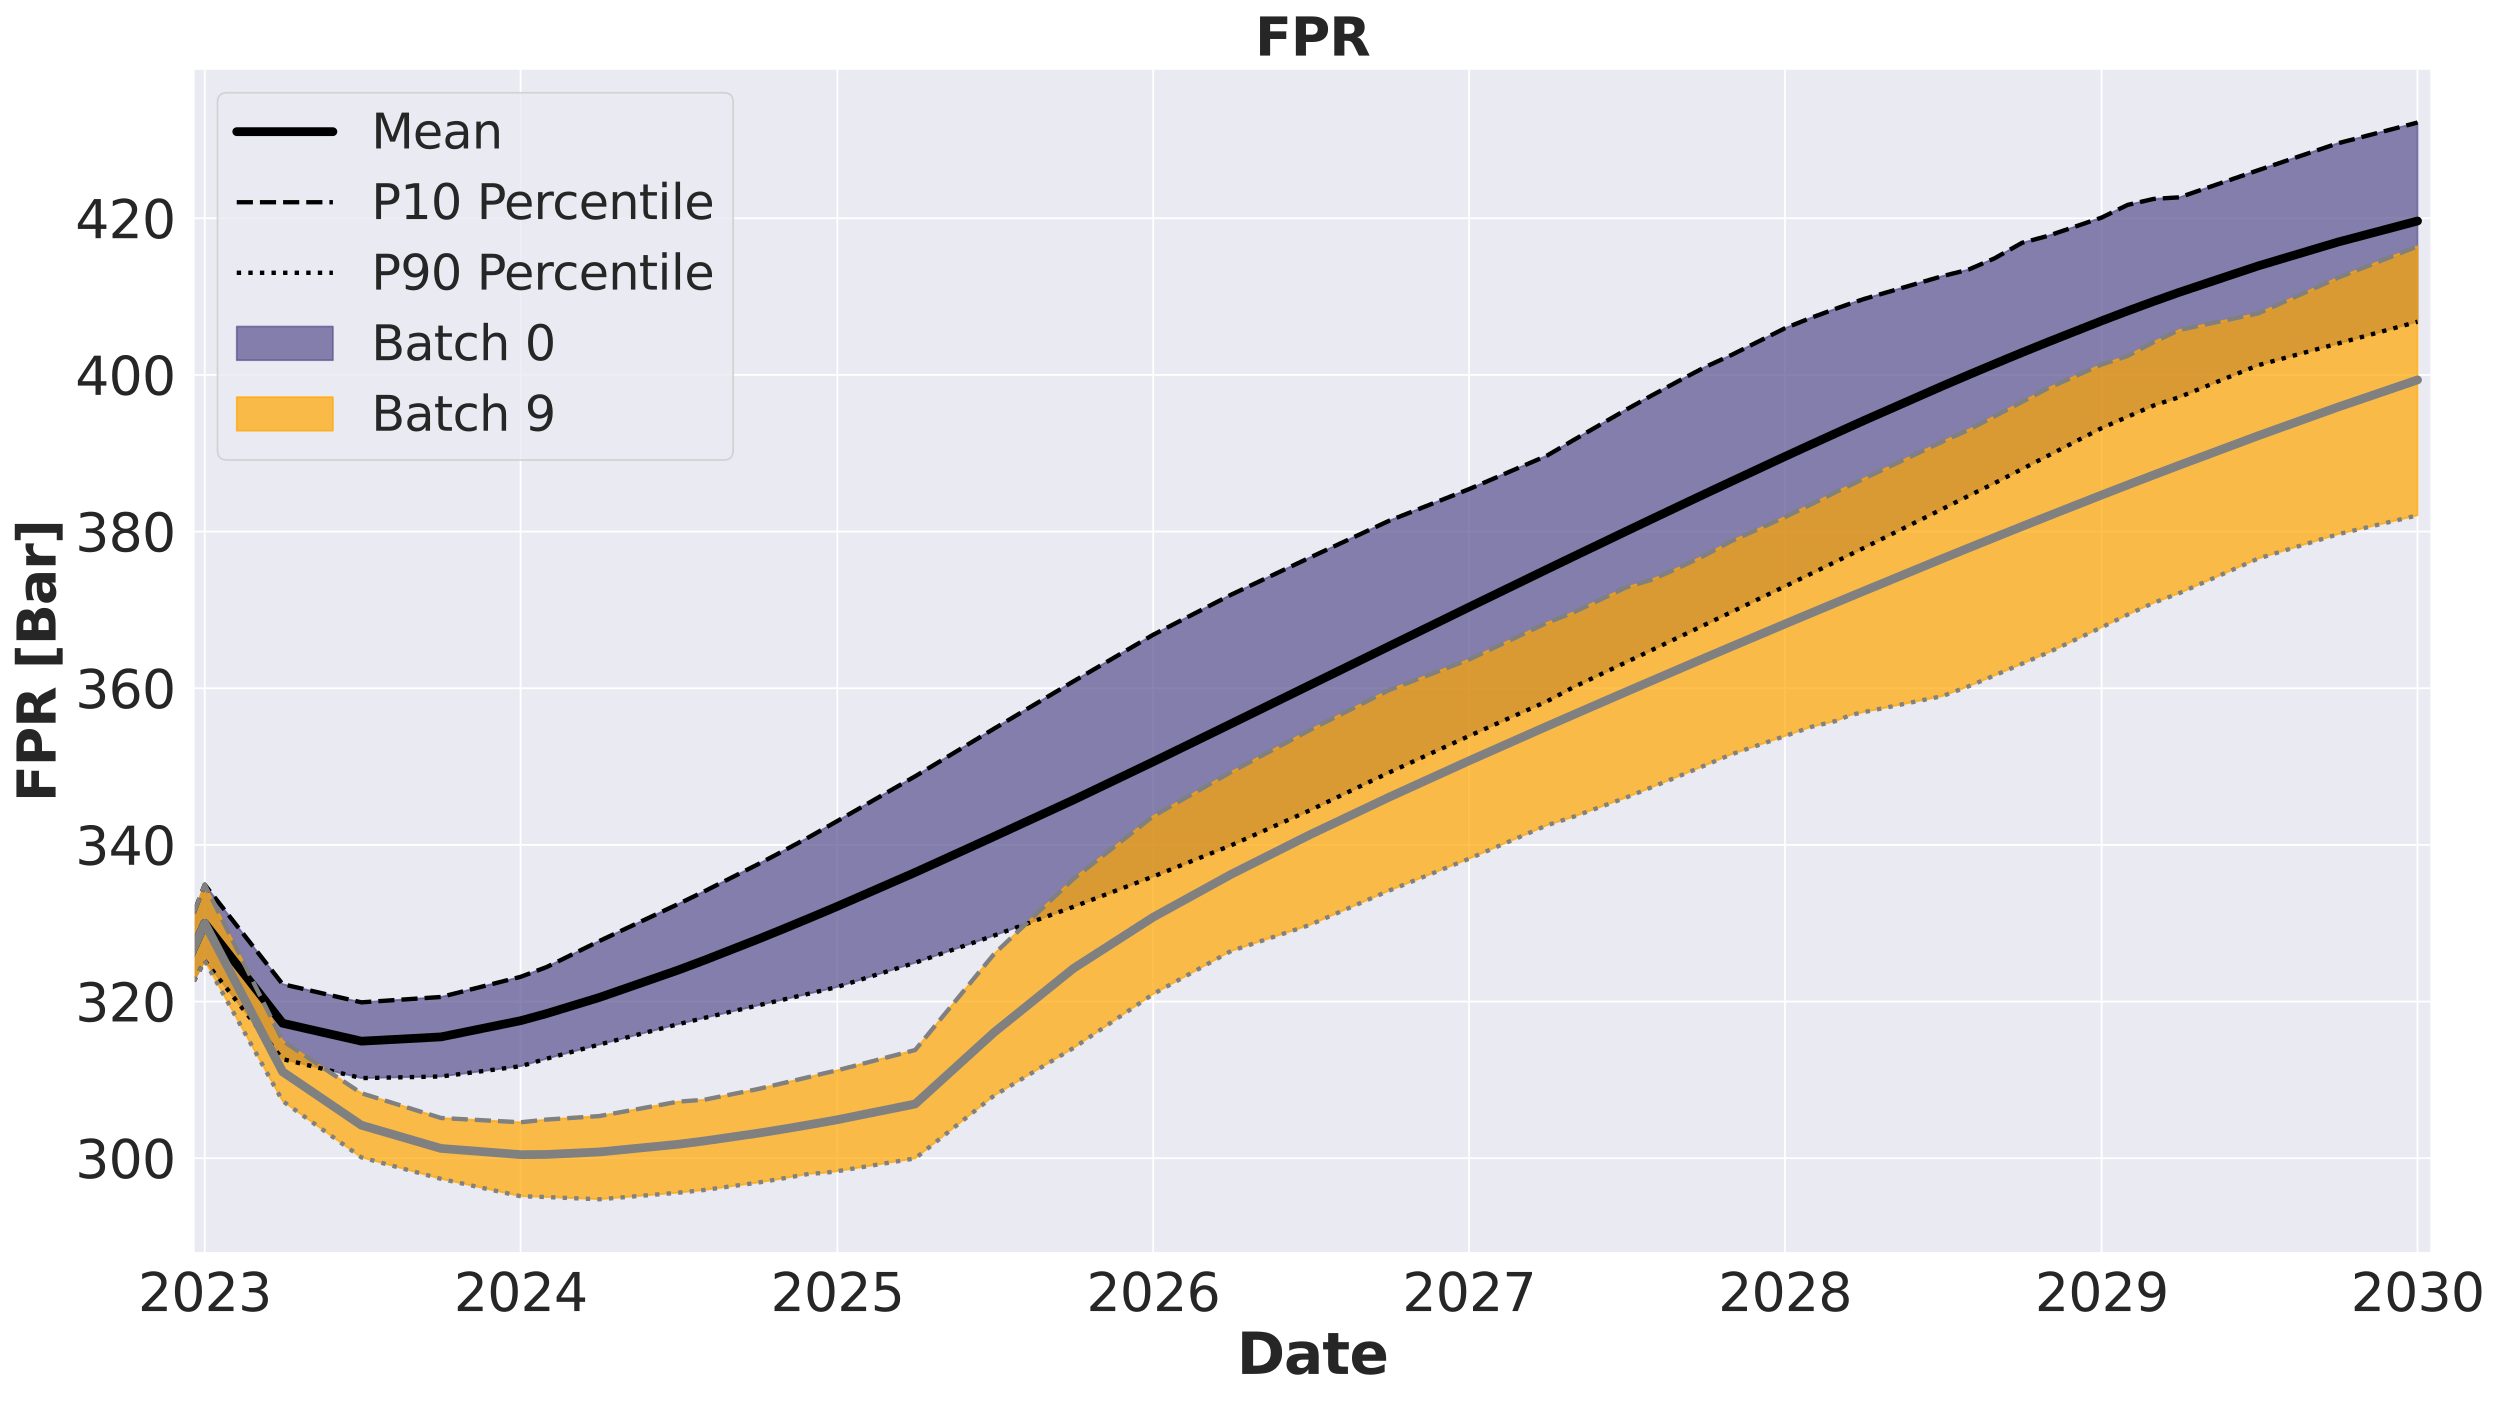 <?xml version="1.0" encoding="utf-8" standalone="no"?>
<!DOCTYPE svg PUBLIC "-//W3C//DTD SVG 1.1//EN"
  "http://www.w3.org/Graphics/SVG/1.1/DTD/svg11.dtd">
<svg xmlns:xlink="http://www.w3.org/1999/xlink" width="1144.034pt" height="641.331pt" viewBox="0 0 1144.034 641.331" xmlns="http://www.w3.org/2000/svg" version="1.1">
 <defs>
  <style type="text/css">*{stroke-linejoin: round; stroke-linecap: butt}</style>
 </defs>
 <g id="figure_1">
  <g id="patch_1">
   <path d="M 0 641.331 
L 1144.034 641.331 
L 1144.034 0 
L 0 0 
z
" style="fill: #ffffff"/>
  </g>
  <g id="axes_1">
   <g id="patch_2">
    <path d="M 88.537 573.44 
L 1112.63 573.44 
L 1112.63 31.436 
L 88.537 31.436 
z
" style="fill: #eaeaf2"/>
   </g>
   <g id="matplotlib.axis_1">
    <g id="xtick_1">
     <g id="line2d_1">
      <path d="M 93.686 573.44 
L 93.686 31.436 
" clip-path="url(#p0cca61b5f7)" style="fill: none; stroke: #ffffff; stroke-width: 0.8; stroke-linecap: round"/>
     </g>
     <g id="text_1">
      <!-- 2023 -->
      <g style="fill: #262626" transform="translate(63.146 599.976) scale(0.24 -0.24)">
       <defs>
        <path id="DejaVuSans-32" d="M 1228 531 
L 3431 531 
L 3431 0 
L 469 0 
L 469 531 
Q 828 903 1448 1529 
Q 2069 2156 2228 2338 
Q 2531 2678 2651 2914 
Q 2772 3150 2772 3378 
Q 2772 3750 2511 3984 
Q 2250 4219 1831 4219 
Q 1534 4219 1204 4116 
Q 875 4013 500 3803 
L 500 4441 
Q 881 4594 1212 4672 
Q 1544 4750 1819 4750 
Q 2544 4750 2975 4387 
Q 3406 4025 3406 3419 
Q 3406 3131 3298 2873 
Q 3191 2616 2906 2266 
Q 2828 2175 2409 1742 
Q 1991 1309 1228 531 
z
" transform="scale(0.016)"/>
        <path id="DejaVuSans-30" d="M 2034 4250 
Q 1547 4250 1301 3770 
Q 1056 3291 1056 2328 
Q 1056 1369 1301 889 
Q 1547 409 2034 409 
Q 2525 409 2770 889 
Q 3016 1369 3016 2328 
Q 3016 3291 2770 3770 
Q 2525 4250 2034 4250 
z
M 2034 4750 
Q 2819 4750 3233 4129 
Q 3647 3509 3647 2328 
Q 3647 1150 3233 529 
Q 2819 -91 2034 -91 
Q 1250 -91 836 529 
Q 422 1150 422 2328 
Q 422 3509 836 4129 
Q 1250 4750 2034 4750 
z
" transform="scale(0.016)"/>
        <path id="DejaVuSans-33" d="M 2597 2516 
Q 3050 2419 3304 2112 
Q 3559 1806 3559 1356 
Q 3559 666 3084 287 
Q 2609 -91 1734 -91 
Q 1441 -91 1130 -33 
Q 819 25 488 141 
L 488 750 
Q 750 597 1062 519 
Q 1375 441 1716 441 
Q 2309 441 2620 675 
Q 2931 909 2931 1356 
Q 2931 1769 2642 2001 
Q 2353 2234 1838 2234 
L 1294 2234 
L 1294 2753 
L 1863 2753 
Q 2328 2753 2575 2939 
Q 2822 3125 2822 3475 
Q 2822 3834 2567 4026 
Q 2313 4219 1838 4219 
Q 1578 4219 1281 4162 
Q 984 4106 628 3988 
L 628 4550 
Q 988 4650 1302 4700 
Q 1616 4750 1894 4750 
Q 2613 4750 3031 4423 
Q 3450 4097 3450 3541 
Q 3450 3153 3228 2886 
Q 3006 2619 2597 2516 
z
" transform="scale(0.016)"/>
       </defs>
       <use xlink:href="#DejaVuSans-32"/>
       <use xlink:href="#DejaVuSans-30" transform="translate(63.623 0)"/>
       <use xlink:href="#DejaVuSans-32" transform="translate(127.246 0)"/>
       <use xlink:href="#DejaVuSans-33" transform="translate(190.869 0)"/>
      </g>
     </g>
    </g>
    <g id="xtick_2">
     <g id="line2d_2">
      <path d="M 238.231 573.44 
L 238.231 31.436 
" clip-path="url(#p0cca61b5f7)" style="fill: none; stroke: #ffffff; stroke-width: 0.8; stroke-linecap: round"/>
     </g>
     <g id="text_2">
      <!-- 2024 -->
      <g style="fill: #262626" transform="translate(207.691 599.976) scale(0.24 -0.24)">
       <defs>
        <path id="DejaVuSans-34" d="M 2419 4116 
L 825 1625 
L 2419 1625 
L 2419 4116 
z
M 2253 4666 
L 3047 4666 
L 3047 1625 
L 3713 1625 
L 3713 1100 
L 3047 1100 
L 3047 0 
L 2419 0 
L 2419 1100 
L 313 1100 
L 313 1709 
L 2253 4666 
z
" transform="scale(0.016)"/>
       </defs>
       <use xlink:href="#DejaVuSans-32"/>
       <use xlink:href="#DejaVuSans-30" transform="translate(63.623 0)"/>
       <use xlink:href="#DejaVuSans-32" transform="translate(127.246 0)"/>
       <use xlink:href="#DejaVuSans-34" transform="translate(190.869 0)"/>
      </g>
     </g>
    </g>
    <g id="xtick_3">
     <g id="line2d_3">
      <path d="M 383.172 573.44 
L 383.172 31.436 
" clip-path="url(#p0cca61b5f7)" style="fill: none; stroke: #ffffff; stroke-width: 0.8; stroke-linecap: round"/>
     </g>
     <g id="text_3">
      <!-- 2025 -->
      <g style="fill: #262626" transform="translate(352.632 599.976) scale(0.24 -0.24)">
       <defs>
        <path id="DejaVuSans-35" d="M 691 4666 
L 3169 4666 
L 3169 4134 
L 1269 4134 
L 1269 2991 
Q 1406 3038 1543 3061 
Q 1681 3084 1819 3084 
Q 2600 3084 3056 2656 
Q 3513 2228 3513 1497 
Q 3513 744 3044 326 
Q 2575 -91 1722 -91 
Q 1428 -91 1123 -41 
Q 819 9 494 109 
L 494 744 
Q 775 591 1075 516 
Q 1375 441 1709 441 
Q 2250 441 2565 725 
Q 2881 1009 2881 1497 
Q 2881 1984 2565 2268 
Q 2250 2553 1709 2553 
Q 1456 2553 1204 2497 
Q 953 2441 691 2322 
L 691 4666 
z
" transform="scale(0.016)"/>
       </defs>
       <use xlink:href="#DejaVuSans-32"/>
       <use xlink:href="#DejaVuSans-30" transform="translate(63.623 0)"/>
       <use xlink:href="#DejaVuSans-32" transform="translate(127.246 0)"/>
       <use xlink:href="#DejaVuSans-35" transform="translate(190.869 0)"/>
      </g>
     </g>
    </g>
    <g id="xtick_4">
     <g id="line2d_4">
      <path d="M 527.717 573.44 
L 527.717 31.436 
" clip-path="url(#p0cca61b5f7)" style="fill: none; stroke: #ffffff; stroke-width: 0.8; stroke-linecap: round"/>
     </g>
     <g id="text_4">
      <!-- 2026 -->
      <g style="fill: #262626" transform="translate(497.177 599.976) scale(0.24 -0.24)">
       <defs>
        <path id="DejaVuSans-36" d="M 2113 2584 
Q 1688 2584 1439 2293 
Q 1191 2003 1191 1497 
Q 1191 994 1439 701 
Q 1688 409 2113 409 
Q 2538 409 2786 701 
Q 3034 994 3034 1497 
Q 3034 2003 2786 2293 
Q 2538 2584 2113 2584 
z
M 3366 4563 
L 3366 3988 
Q 3128 4100 2886 4159 
Q 2644 4219 2406 4219 
Q 1781 4219 1451 3797 
Q 1122 3375 1075 2522 
Q 1259 2794 1537 2939 
Q 1816 3084 2150 3084 
Q 2853 3084 3261 2657 
Q 3669 2231 3669 1497 
Q 3669 778 3244 343 
Q 2819 -91 2113 -91 
Q 1303 -91 875 529 
Q 447 1150 447 2328 
Q 447 3434 972 4092 
Q 1497 4750 2381 4750 
Q 2619 4750 2861 4703 
Q 3103 4656 3366 4563 
z
" transform="scale(0.016)"/>
       </defs>
       <use xlink:href="#DejaVuSans-32"/>
       <use xlink:href="#DejaVuSans-30" transform="translate(63.623 0)"/>
       <use xlink:href="#DejaVuSans-32" transform="translate(127.246 0)"/>
       <use xlink:href="#DejaVuSans-36" transform="translate(190.869 0)"/>
      </g>
     </g>
    </g>
    <g id="xtick_5">
     <g id="line2d_5">
      <path d="M 672.263 573.44 
L 672.263 31.436 
" clip-path="url(#p0cca61b5f7)" style="fill: none; stroke: #ffffff; stroke-width: 0.8; stroke-linecap: round"/>
     </g>
     <g id="text_5">
      <!-- 2027 -->
      <g style="fill: #262626" transform="translate(641.723 599.976) scale(0.24 -0.24)">
       <defs>
        <path id="DejaVuSans-37" d="M 525 4666 
L 3525 4666 
L 3525 4397 
L 1831 0 
L 1172 0 
L 2766 4134 
L 525 4134 
L 525 4666 
z
" transform="scale(0.016)"/>
       </defs>
       <use xlink:href="#DejaVuSans-32"/>
       <use xlink:href="#DejaVuSans-30" transform="translate(63.623 0)"/>
       <use xlink:href="#DejaVuSans-32" transform="translate(127.246 0)"/>
       <use xlink:href="#DejaVuSans-37" transform="translate(190.869 0)"/>
      </g>
     </g>
    </g>
    <g id="xtick_6">
     <g id="line2d_6">
      <path d="M 816.808 573.44 
L 816.808 31.436 
" clip-path="url(#p0cca61b5f7)" style="fill: none; stroke: #ffffff; stroke-width: 0.8; stroke-linecap: round"/>
     </g>
     <g id="text_6">
      <!-- 2028 -->
      <g style="fill: #262626" transform="translate(786.268 599.976) scale(0.24 -0.24)">
       <defs>
        <path id="DejaVuSans-38" d="M 2034 2216 
Q 1584 2216 1326 1975 
Q 1069 1734 1069 1313 
Q 1069 891 1326 650 
Q 1584 409 2034 409 
Q 2484 409 2743 651 
Q 3003 894 3003 1313 
Q 3003 1734 2745 1975 
Q 2488 2216 2034 2216 
z
M 1403 2484 
Q 997 2584 770 2862 
Q 544 3141 544 3541 
Q 544 4100 942 4425 
Q 1341 4750 2034 4750 
Q 2731 4750 3128 4425 
Q 3525 4100 3525 3541 
Q 3525 3141 3298 2862 
Q 3072 2584 2669 2484 
Q 3125 2378 3379 2068 
Q 3634 1759 3634 1313 
Q 3634 634 3220 271 
Q 2806 -91 2034 -91 
Q 1263 -91 848 271 
Q 434 634 434 1313 
Q 434 1759 690 2068 
Q 947 2378 1403 2484 
z
M 1172 3481 
Q 1172 3119 1398 2916 
Q 1625 2713 2034 2713 
Q 2441 2713 2670 2916 
Q 2900 3119 2900 3481 
Q 2900 3844 2670 4047 
Q 2441 4250 2034 4250 
Q 1625 4250 1398 4047 
Q 1172 3844 1172 3481 
z
" transform="scale(0.016)"/>
       </defs>
       <use xlink:href="#DejaVuSans-32"/>
       <use xlink:href="#DejaVuSans-30" transform="translate(63.623 0)"/>
       <use xlink:href="#DejaVuSans-32" transform="translate(127.246 0)"/>
       <use xlink:href="#DejaVuSans-38" transform="translate(190.869 0)"/>
      </g>
     </g>
    </g>
    <g id="xtick_7">
     <g id="line2d_7">
      <path d="M 961.749 573.44 
L 961.749 31.436 
" clip-path="url(#p0cca61b5f7)" style="fill: none; stroke: #ffffff; stroke-width: 0.8; stroke-linecap: round"/>
     </g>
     <g id="text_7">
      <!-- 2029 -->
      <g style="fill: #262626" transform="translate(931.209 599.976) scale(0.24 -0.24)">
       <defs>
        <path id="DejaVuSans-39" d="M 703 97 
L 703 672 
Q 941 559 1184 500 
Q 1428 441 1663 441 
Q 2288 441 2617 861 
Q 2947 1281 2994 2138 
Q 2813 1869 2534 1725 
Q 2256 1581 1919 1581 
Q 1219 1581 811 2004 
Q 403 2428 403 3163 
Q 403 3881 828 4315 
Q 1253 4750 1959 4750 
Q 2769 4750 3195 4129 
Q 3622 3509 3622 2328 
Q 3622 1225 3098 567 
Q 2575 -91 1691 -91 
Q 1453 -91 1209 -44 
Q 966 3 703 97 
z
M 1959 2075 
Q 2384 2075 2632 2365 
Q 2881 2656 2881 3163 
Q 2881 3666 2632 3958 
Q 2384 4250 1959 4250 
Q 1534 4250 1286 3958 
Q 1038 3666 1038 3163 
Q 1038 2656 1286 2365 
Q 1534 2075 1959 2075 
z
" transform="scale(0.016)"/>
       </defs>
       <use xlink:href="#DejaVuSans-32"/>
       <use xlink:href="#DejaVuSans-30" transform="translate(63.623 0)"/>
       <use xlink:href="#DejaVuSans-32" transform="translate(127.246 0)"/>
       <use xlink:href="#DejaVuSans-39" transform="translate(190.869 0)"/>
      </g>
     </g>
    </g>
    <g id="xtick_8">
     <g id="line2d_8">
      <path d="M 1106.294 573.44 
L 1106.294 31.436 
" clip-path="url(#p0cca61b5f7)" style="fill: none; stroke: #ffffff; stroke-width: 0.8; stroke-linecap: round"/>
     </g>
     <g id="text_8">
      <!-- 2030 -->
      <g style="fill: #262626" transform="translate(1075.754 599.976) scale(0.24 -0.24)">
       <use xlink:href="#DejaVuSans-32"/>
       <use xlink:href="#DejaVuSans-30" transform="translate(63.623 0)"/>
       <use xlink:href="#DejaVuSans-33" transform="translate(127.246 0)"/>
       <use xlink:href="#DejaVuSans-30" transform="translate(190.869 0)"/>
      </g>
     </g>
    </g>
    <g id="text_9">
     <!-- Date -->
     <g style="fill: #262626" transform="translate(565.988 628.724) scale(0.26 -0.26)">
      <defs>
       <path id="DejaVuSans-Bold-44" d="M 1791 3756 
L 1791 909 
L 2222 909 
Q 2959 909 3348 1275 
Q 3738 1641 3738 2338 
Q 3738 3031 3350 3393 
Q 2963 3756 2222 3756 
L 1791 3756 
z
M 588 4666 
L 1856 4666 
Q 2919 4666 3439 4514 
Q 3959 4363 4331 4000 
Q 4659 3684 4818 3271 
Q 4978 2859 4978 2338 
Q 4978 1809 4818 1395 
Q 4659 981 4331 666 
Q 3956 303 3431 151 
Q 2906 0 1856 0 
L 588 0 
L 588 4666 
z
" transform="scale(0.016)"/>
       <path id="DejaVuSans-Bold-61" d="M 2106 1575 
Q 1756 1575 1579 1456 
Q 1403 1338 1403 1106 
Q 1403 894 1545 773 
Q 1688 653 1941 653 
Q 2256 653 2472 879 
Q 2688 1106 2688 1447 
L 2688 1575 
L 2106 1575 
z
M 3816 1997 
L 3816 0 
L 2688 0 
L 2688 519 
Q 2463 200 2181 54 
Q 1900 -91 1497 -91 
Q 953 -91 614 226 
Q 275 544 275 1050 
Q 275 1666 698 1953 
Q 1122 2241 2028 2241 
L 2688 2241 
L 2688 2328 
Q 2688 2594 2478 2717 
Q 2269 2841 1825 2841 
Q 1466 2841 1156 2769 
Q 847 2697 581 2553 
L 581 3406 
Q 941 3494 1303 3539 
Q 1666 3584 2028 3584 
Q 2975 3584 3395 3211 
Q 3816 2838 3816 1997 
z
" transform="scale(0.016)"/>
       <path id="DejaVuSans-Bold-74" d="M 1759 4494 
L 1759 3500 
L 2913 3500 
L 2913 2700 
L 1759 2700 
L 1759 1216 
Q 1759 972 1856 886 
Q 1953 800 2241 800 
L 2816 800 
L 2816 0 
L 1856 0 
Q 1194 0 917 276 
Q 641 553 641 1216 
L 641 2700 
L 84 2700 
L 84 3500 
L 641 3500 
L 641 4494 
L 1759 4494 
z
" transform="scale(0.016)"/>
       <path id="DejaVuSans-Bold-65" d="M 4031 1759 
L 4031 1441 
L 1416 1441 
Q 1456 1047 1700 850 
Q 1944 653 2381 653 
Q 2734 653 3104 758 
Q 3475 863 3866 1075 
L 3866 213 
Q 3469 63 3072 -14 
Q 2675 -91 2278 -91 
Q 1328 -91 801 392 
Q 275 875 275 1747 
Q 275 2603 792 3093 
Q 1309 3584 2216 3584 
Q 3041 3584 3536 3087 
Q 4031 2591 4031 1759 
z
M 2881 2131 
Q 2881 2450 2695 2645 
Q 2509 2841 2209 2841 
Q 1884 2841 1681 2658 
Q 1478 2475 1428 2131 
L 2881 2131 
z
" transform="scale(0.016)"/>
      </defs>
      <use xlink:href="#DejaVuSans-Bold-44"/>
      <use xlink:href="#DejaVuSans-Bold-61" transform="translate(83.008 0)"/>
      <use xlink:href="#DejaVuSans-Bold-74" transform="translate(150.488 0)"/>
      <use xlink:href="#DejaVuSans-Bold-65" transform="translate(198.291 0)"/>
     </g>
    </g>
   </g>
   <g id="matplotlib.axis_2">
    <g id="ytick_1">
     <g id="line2d_9">
      <path d="M 88.537 530.016 
L 1112.63 530.016 
" clip-path="url(#p0cca61b5f7)" style="fill: none; stroke: #ffffff; stroke-width: 0.8; stroke-linecap: round"/>
     </g>
     <g id="text_10">
      <!-- 300 -->
      <g style="fill: #262626" transform="translate(34.428 539.134) scale(0.24 -0.24)">
       <use xlink:href="#DejaVuSans-33"/>
       <use xlink:href="#DejaVuSans-30" transform="translate(63.623 0)"/>
       <use xlink:href="#DejaVuSans-30" transform="translate(127.246 0)"/>
      </g>
     </g>
    </g>
    <g id="ytick_2">
     <g id="line2d_10">
      <path d="M 88.537 458.327 
L 1112.63 458.327 
" clip-path="url(#p0cca61b5f7)" style="fill: none; stroke: #ffffff; stroke-width: 0.8; stroke-linecap: round"/>
     </g>
     <g id="text_11">
      <!-- 320 -->
      <g style="fill: #262626" transform="translate(34.428 467.445) scale(0.24 -0.24)">
       <use xlink:href="#DejaVuSans-33"/>
       <use xlink:href="#DejaVuSans-32" transform="translate(63.623 0)"/>
       <use xlink:href="#DejaVuSans-30" transform="translate(127.246 0)"/>
      </g>
     </g>
    </g>
    <g id="ytick_3">
     <g id="line2d_11">
      <path d="M 88.537 386.637 
L 1112.63 386.637 
" clip-path="url(#p0cca61b5f7)" style="fill: none; stroke: #ffffff; stroke-width: 0.8; stroke-linecap: round"/>
     </g>
     <g id="text_12">
      <!-- 340 -->
      <g style="fill: #262626" transform="translate(34.428 395.755) scale(0.24 -0.24)">
       <use xlink:href="#DejaVuSans-33"/>
       <use xlink:href="#DejaVuSans-34" transform="translate(63.623 0)"/>
       <use xlink:href="#DejaVuSans-30" transform="translate(127.246 0)"/>
      </g>
     </g>
    </g>
    <g id="ytick_4">
     <g id="line2d_12">
      <path d="M 88.537 314.948 
L 1112.63 314.948 
" clip-path="url(#p0cca61b5f7)" style="fill: none; stroke: #ffffff; stroke-width: 0.8; stroke-linecap: round"/>
     </g>
     <g id="text_13">
      <!-- 360 -->
      <g style="fill: #262626" transform="translate(34.428 324.066) scale(0.24 -0.24)">
       <use xlink:href="#DejaVuSans-33"/>
       <use xlink:href="#DejaVuSans-36" transform="translate(63.623 0)"/>
       <use xlink:href="#DejaVuSans-30" transform="translate(127.246 0)"/>
      </g>
     </g>
    </g>
    <g id="ytick_5">
     <g id="line2d_13">
      <path d="M 88.537 243.259 
L 1112.63 243.259 
" clip-path="url(#p0cca61b5f7)" style="fill: none; stroke: #ffffff; stroke-width: 0.8; stroke-linecap: round"/>
     </g>
     <g id="text_14">
      <!-- 380 -->
      <g style="fill: #262626" transform="translate(34.428 252.377) scale(0.24 -0.24)">
       <use xlink:href="#DejaVuSans-33"/>
       <use xlink:href="#DejaVuSans-38" transform="translate(63.623 0)"/>
       <use xlink:href="#DejaVuSans-30" transform="translate(127.246 0)"/>
      </g>
     </g>
    </g>
    <g id="ytick_6">
     <g id="line2d_14">
      <path d="M 88.537 171.569 
L 1112.63 171.569 
" clip-path="url(#p0cca61b5f7)" style="fill: none; stroke: #ffffff; stroke-width: 0.8; stroke-linecap: round"/>
     </g>
     <g id="text_15">
      <!-- 400 -->
      <g style="fill: #262626" transform="translate(34.428 180.688) scale(0.24 -0.24)">
       <use xlink:href="#DejaVuSans-34"/>
       <use xlink:href="#DejaVuSans-30" transform="translate(63.623 0)"/>
       <use xlink:href="#DejaVuSans-30" transform="translate(127.246 0)"/>
      </g>
     </g>
    </g>
    <g id="ytick_7">
     <g id="line2d_15">
      <path d="M 88.537 99.88 
L 1112.63 99.88 
" clip-path="url(#p0cca61b5f7)" style="fill: none; stroke: #ffffff; stroke-width: 0.8; stroke-linecap: round"/>
     </g>
     <g id="text_16">
      <!-- 420 -->
      <g style="fill: #262626" transform="translate(34.428 108.998) scale(0.24 -0.24)">
       <use xlink:href="#DejaVuSans-34"/>
       <use xlink:href="#DejaVuSans-32" transform="translate(63.623 0)"/>
       <use xlink:href="#DejaVuSans-30" transform="translate(127.246 0)"/>
      </g>
     </g>
    </g>
    <g id="text_17">
     <!-- FPR [Bar] -->
     <g style="fill: #262626" transform="translate(25.436 366.979) rotate(-90) scale(0.24 -0.24)">
      <defs>
       <path id="DejaVuSans-Bold-46" d="M 588 4666 
L 3834 4666 
L 3834 3756 
L 1791 3756 
L 1791 2888 
L 3713 2888 
L 3713 1978 
L 1791 1978 
L 1791 0 
L 588 0 
L 588 4666 
z
" transform="scale(0.016)"/>
       <path id="DejaVuSans-Bold-50" d="M 588 4666 
L 2584 4666 
Q 3475 4666 3951 4270 
Q 4428 3875 4428 3144 
Q 4428 2409 3951 2014 
Q 3475 1619 2584 1619 
L 1791 1619 
L 1791 0 
L 588 0 
L 588 4666 
z
M 1791 3794 
L 1791 2491 
L 2456 2491 
Q 2806 2491 2997 2661 
Q 3188 2831 3188 3144 
Q 3188 3456 2997 3625 
Q 2806 3794 2456 3794 
L 1791 3794 
z
" transform="scale(0.016)"/>
       <path id="DejaVuSans-Bold-52" d="M 2297 2597 
Q 2675 2597 2839 2737 
Q 3003 2878 3003 3200 
Q 3003 3519 2839 3656 
Q 2675 3794 2297 3794 
L 1791 3794 
L 1791 2597 
L 2297 2597 
z
M 1791 1766 
L 1791 0 
L 588 0 
L 588 4666 
L 2425 4666 
Q 3347 4666 3776 4356 
Q 4206 4047 4206 3378 
Q 4206 2916 3982 2619 
Q 3759 2322 3309 2181 
Q 3556 2125 3751 1926 
Q 3947 1728 4147 1325 
L 4800 0 
L 3519 0 
L 2950 1159 
Q 2778 1509 2601 1637 
Q 2425 1766 2131 1766 
L 1791 1766 
z
" transform="scale(0.016)"/>
       <path id="DejaVuSans-Bold-20" transform="scale(0.016)"/>
       <path id="DejaVuSans-Bold-5b" d="M 550 4863 
L 2491 4863 
L 2491 4159 
L 1613 4159 
L 1613 -141 
L 2491 -141 
L 2491 -844 
L 550 -844 
L 550 4863 
z
" transform="scale(0.016)"/>
       <path id="DejaVuSans-Bold-42" d="M 2456 2859 
Q 2741 2859 2887 2984 
Q 3034 3109 3034 3353 
Q 3034 3594 2887 3720 
Q 2741 3847 2456 3847 
L 1791 3847 
L 1791 2859 
L 2456 2859 
z
M 2497 819 
Q 2859 819 3042 972 
Q 3225 1125 3225 1434 
Q 3225 1738 3044 1889 
Q 2863 2041 2497 2041 
L 1791 2041 
L 1791 819 
L 2497 819 
z
M 3616 2497 
Q 4003 2384 4215 2081 
Q 4428 1778 4428 1338 
Q 4428 663 3972 331 
Q 3516 0 2584 0 
L 588 0 
L 588 4666 
L 2394 4666 
Q 3366 4666 3802 4372 
Q 4238 4078 4238 3431 
Q 4238 3091 4078 2852 
Q 3919 2613 3616 2497 
z
" transform="scale(0.016)"/>
       <path id="DejaVuSans-Bold-72" d="M 3138 2547 
Q 2991 2616 2845 2648 
Q 2700 2681 2553 2681 
Q 2122 2681 1889 2404 
Q 1656 2128 1656 1613 
L 1656 0 
L 538 0 
L 538 3500 
L 1656 3500 
L 1656 2925 
Q 1872 3269 2151 3426 
Q 2431 3584 2822 3584 
Q 2878 3584 2943 3579 
Q 3009 3575 3134 3559 
L 3138 2547 
z
" transform="scale(0.016)"/>
       <path id="DejaVuSans-Bold-5d" d="M 2375 -844 
L 434 -844 
L 434 -141 
L 1313 -141 
L 1313 4159 
L 434 4159 
L 434 4863 
L 2375 4863 
L 2375 -844 
z
" transform="scale(0.016)"/>
      </defs>
      <use xlink:href="#DejaVuSans-Bold-46"/>
      <use xlink:href="#DejaVuSans-Bold-50" transform="translate(68.311 0)"/>
      <use xlink:href="#DejaVuSans-Bold-52" transform="translate(141.602 0)"/>
      <use xlink:href="#DejaVuSans-Bold-20" transform="translate(218.604 0)"/>
      <use xlink:href="#DejaVuSans-Bold-5b" transform="translate(253.418 0)"/>
      <use xlink:href="#DejaVuSans-Bold-42" transform="translate(299.121 0)"/>
      <use xlink:href="#DejaVuSans-Bold-61" transform="translate(375.342 0)"/>
      <use xlink:href="#DejaVuSans-Bold-72" transform="translate(442.822 0)"/>
      <use xlink:href="#DejaVuSans-Bold-5d" transform="translate(492.139 0)"/>
     </g>
    </g>
   </g>
   <g id="FillBetweenPolyCollection_1">
    <defs>
     <path id="m4fdd29f652" d="M 46.56 -114.671 
L 46.56 -112.779 
L 47.748 -115.214 
L 93.686 -201.713 
L 129.327 -156.677 
L 165.364 -147.974 
L 201.798 -148.713 
L 238.231 -153.412 
L 250.111 -156.863 
L 274.268 -163.338 
L 310.305 -172.641 
L 322.186 -175.492 
L 346.739 -181.22 
L 358.619 -183.937 
L 370.5 -186.678 
L 376.836 -188.176 
L 383.172 -189.696 
L 418.813 -200.776 
L 454.851 -213.195 
L 491.284 -226.394 
L 527.717 -240.22 
L 563.359 -254.497 
L 599.396 -270.504 
L 635.829 -287.886 
L 672.263 -304.536 
L 707.904 -320.389 
L 719.784 -326.729 
L 743.941 -338.179 
L 755.822 -343.817 
L 767.702 -349.475 
L 774.038 -352.501 
L 780.374 -355.528 
L 792.255 -361.202 
L 816.808 -372.991 
L 828.688 -378.754 
L 840.569 -384.555 
L 846.707 -387.555 
L 852.845 -390.564 
L 888.882 -408.421 
L 900.763 -414.391 
L 912.643 -420.195 
L 918.979 -423.441 
L 925.316 -426.69 
L 937.196 -432.789 
L 961.749 -445.428 
L 973.629 -450.626 
L 985.51 -455.758 
L 997.39 -459.644 
L 1033.428 -474.227 
L 1069.861 -484.124 
L 1106.294 -494.106 
L 1106.294 -585.258 
L 1106.294 -585.258 
L 1069.861 -575.764 
L 1033.428 -563.455 
L 997.39 -551.038 
L 985.51 -550.307 
L 973.629 -547.57 
L 961.749 -541.771 
L 937.196 -533.402 
L 925.316 -530.221 
L 918.979 -526.646 
L 912.643 -523.075 
L 900.763 -517.933 
L 888.882 -514.978 
L 852.845 -504.471 
L 846.707 -502.398 
L 840.569 -500.236 
L 828.688 -495.876 
L 816.808 -491.122 
L 792.255 -478.848 
L 780.374 -473.412 
L 774.038 -470.103 
L 767.702 -466.742 
L 755.822 -460.339 
L 743.941 -453.755 
L 719.784 -439.785 
L 707.904 -432.827 
L 672.263 -417.506 
L 635.829 -403.094 
L 599.396 -386.174 
L 563.359 -369.187 
L 527.717 -350.865 
L 491.284 -329.57 
L 454.851 -307.862 
L 418.813 -286.108 
L 383.172 -265.624 
L 376.836 -262.02 
L 370.5 -258.417 
L 358.619 -252.02 
L 346.739 -245.776 
L 322.186 -233.382 
L 310.305 -227.611 
L 274.268 -210.718 
L 250.111 -198.781 
L 238.231 -194.316 
L 201.798 -185.103 
L 165.364 -182.648 
L 129.327 -190.964 
L 93.686 -236.491 
L 47.748 -117.4 
L 46.56 -114.671 
z
" style="stroke: #58508d; stroke-opacity: 0.7; stroke-width: 0.8"/>
    </defs>
    <g clip-path="url(#p0cca61b5f7)">
     <use xlink:href="#m4fdd29f652" x="0" y="641.331" style="fill: #58508d; fill-opacity: 0.7; stroke: #58508d; stroke-opacity: 0.7; stroke-width: 0.8"/>
    </g>
   </g>
   <g id="FillBetweenPolyCollection_2">
    <defs>
     <path id="mcd49aef984" d="M 46.56 -114.671 
L 46.56 -112.779 
L 47.748 -115.214 
L 93.686 -201.713 
L 129.327 -137.487 
L 165.364 -111.699 
L 201.798 -101.867 
L 238.231 -93.923 
L 250.111 -93.537 
L 274.268 -92.527 
L 310.305 -95.529 
L 322.186 -96.759 
L 346.739 -100.136 
L 358.619 -102.124 
L 370.5 -104.205 
L 376.836 -104.563 
L 383.172 -105.368 
L 418.813 -111.235 
L 454.851 -139.936 
L 491.284 -161.784 
L 527.717 -186.441 
L 563.359 -206.134 
L 599.396 -218.076 
L 635.829 -233.836 
L 672.263 -248.368 
L 707.904 -263.664 
L 719.784 -267.473 
L 743.941 -276.294 
L 755.822 -281.074 
L 767.702 -285.904 
L 774.038 -288.509 
L 780.374 -291.135 
L 792.255 -296.113 
L 816.808 -304.496 
L 828.688 -308.643 
L 840.569 -311.509 
L 846.707 -314.102 
L 852.845 -315.437 
L 888.882 -322.786 
L 900.763 -327.235 
L 912.643 -332.213 
L 918.979 -334.901 
L 925.316 -337.601 
L 937.196 -342.693 
L 961.749 -354.271 
L 973.629 -360.058 
L 985.51 -365.455 
L 997.39 -369.951 
L 1033.428 -385.739 
L 1069.861 -396.855 
L 1106.294 -405.484 
L 1106.294 -528.617 
L 1106.294 -528.617 
L 1069.861 -514.227 
L 1033.428 -497.932 
L 997.39 -490.361 
L 985.51 -484.779 
L 973.629 -478.451 
L 961.749 -474.544 
L 937.196 -463.67 
L 925.316 -457.429 
L 918.979 -454.11 
L 912.643 -450.798 
L 900.763 -444.599 
L 888.882 -439.237 
L 852.845 -422.283 
L 846.707 -419.274 
L 840.569 -416.424 
L 828.688 -410.468 
L 816.808 -404.715 
L 792.255 -393.714 
L 780.374 -387.317 
L 774.038 -384.275 
L 767.702 -381.268 
L 755.822 -376.05 
L 743.941 -372.476 
L 719.784 -360.966 
L 707.904 -356.324 
L 672.263 -339.533 
L 635.829 -325.628 
L 599.396 -307.266 
L 563.359 -288.045 
L 527.717 -267.836 
L 491.284 -239.187 
L 454.851 -204.722 
L 418.813 -160.839 
L 383.172 -151.543 
L 376.836 -150.09 
L 370.5 -148.547 
L 358.619 -145.745 
L 346.739 -142.946 
L 322.186 -138.055 
L 310.305 -137.199 
L 274.268 -130.601 
L 250.111 -129.012 
L 238.231 -127.758 
L 201.798 -129.726 
L 165.364 -141.071 
L 129.327 -165.045 
L 93.686 -236.491 
L 47.748 -117.4 
L 46.56 -114.671 
z
" style="stroke: #ffa600; stroke-opacity: 0.7; stroke-width: 0.8"/>
    </defs>
    <g clip-path="url(#p0cca61b5f7)">
     <use xlink:href="#mcd49aef984" x="0" y="641.331" style="fill: #ffa600; fill-opacity: 0.7; stroke: #ffa600; stroke-opacity: 0.7; stroke-width: 0.8"/>
    </g>
   </g>
   <g id="line2d_16">
    <path d="M 46.56 527.644 
L 47.748 525.105 
L 93.686 422.52 
L 129.327 468.248 
L 165.364 476.451 
L 201.798 474.495 
L 238.231 467.081 
L 250.111 463.828 
L 274.268 456.448 
L 310.305 443.922 
L 322.186 439.467 
L 346.739 429.852 
L 358.619 425.033 
L 370.5 420.108 
L 376.836 417.444 
L 383.172 414.756 
L 418.813 399.208 
L 454.851 382.813 
L 491.284 366.03 
L 527.717 348.598 
L 563.359 331.197 
L 599.396 313.522 
L 635.829 295.641 
L 672.263 277.819 
L 707.904 260.52 
L 719.784 254.795 
L 743.941 243.208 
L 755.822 237.549 
L 767.702 231.91 
L 774.038 228.908 
L 780.374 225.916 
L 792.255 220.342 
L 816.808 208.911 
L 828.688 203.454 
L 840.569 198.044 
L 846.707 195.259 
L 852.845 192.493 
L 888.882 176.637 
L 900.763 171.568 
L 912.643 166.573 
L 918.979 163.933 
L 925.316 161.319 
L 937.196 156.507 
L 961.749 146.814 
L 973.629 142.303 
L 985.51 137.931 
L 997.39 133.702 
L 1033.428 121.668 
L 1069.861 110.772 
L 1106.294 101.134 
" clip-path="url(#p0cca61b5f7)" style="fill: none; stroke: #000000; stroke-width: 4; stroke-linecap: round"/>
   </g>
   <g id="line2d_17">
    <path d="M 46.56 526.66 
L 47.748 523.931 
L 93.686 404.84 
L 129.327 450.367 
L 165.364 458.682 
L 201.798 456.228 
L 238.231 447.014 
L 250.111 442.55 
L 274.268 430.613 
L 310.305 413.72 
L 322.186 407.949 
L 346.739 395.555 
L 358.619 389.311 
L 370.5 382.914 
L 376.836 379.311 
L 383.172 375.707 
L 418.813 355.223 
L 454.851 333.469 
L 491.284 311.76 
L 527.717 290.466 
L 563.359 272.144 
L 599.396 255.157 
L 635.829 238.237 
L 672.263 223.825 
L 707.904 208.503 
L 719.784 201.546 
L 743.941 187.576 
L 755.822 180.992 
L 767.702 174.589 
L 774.038 171.228 
L 780.374 167.919 
L 792.255 162.483 
L 816.808 150.209 
L 828.688 145.455 
L 840.569 141.095 
L 846.707 138.933 
L 852.845 136.86 
L 888.882 126.353 
L 900.763 123.398 
L 912.643 118.256 
L 918.979 114.685 
L 925.316 111.109 
L 937.196 107.929 
L 961.749 99.56 
L 973.629 93.761 
L 985.51 91.024 
L 997.39 90.293 
L 1033.428 77.876 
L 1069.861 65.567 
L 1106.294 56.073 
" clip-path="url(#p0cca61b5f7)" style="fill: none; stroke-dasharray: 7.4,3.2; stroke-dashoffset: 0; stroke: #000000; stroke-width: 2"/>
   </g>
   <g id="line2d_18">
    <path d="M 46.56 528.552 
L 47.748 526.117 
L 93.686 439.618 
L 129.327 484.654 
L 165.364 493.357 
L 201.798 492.618 
L 238.231 487.919 
L 250.111 484.468 
L 274.268 477.993 
L 310.305 468.69 
L 322.186 465.839 
L 346.739 460.111 
L 358.619 457.394 
L 370.5 454.652 
L 376.836 453.155 
L 383.172 451.635 
L 418.813 440.555 
L 454.851 428.135 
L 491.284 414.937 
L 527.717 401.111 
L 563.359 386.834 
L 599.396 370.826 
L 635.829 353.445 
L 672.263 336.795 
L 707.904 320.942 
L 719.784 314.602 
L 743.941 303.152 
L 755.822 297.514 
L 767.702 291.856 
L 774.038 288.83 
L 780.374 285.803 
L 792.255 280.129 
L 816.808 268.34 
L 828.688 262.577 
L 840.569 256.776 
L 846.707 253.776 
L 852.845 250.767 
L 888.882 232.91 
L 900.763 226.94 
L 912.643 221.136 
L 918.979 217.89 
L 925.316 214.641 
L 937.196 208.542 
L 961.749 195.903 
L 973.629 190.705 
L 985.51 185.573 
L 997.39 181.687 
L 1033.428 167.104 
L 1069.861 157.207 
L 1106.294 147.225 
" clip-path="url(#p0cca61b5f7)" style="fill: none; stroke-dasharray: 2,3.3; stroke-dashoffset: 0; stroke: #000000; stroke-width: 2"/>
   </g>
   <g id="line2d_19">
    <path d="M 46.56 527.644 
L 47.748 525.105 
L 93.686 422.52 
L 129.327 490.463 
L 165.364 514.921 
L 201.798 525.543 
L 238.231 528.377 
L 250.111 528.291 
L 274.268 527.149 
L 310.305 523.638 
L 322.186 522.131 
L 346.739 518.587 
L 358.619 516.676 
L 370.5 514.654 
L 376.836 513.538 
L 383.172 512.39 
L 418.813 505.195 
L 454.851 472.459 
L 491.284 443.118 
L 527.717 419.71 
L 563.359 400.109 
L 599.396 381.984 
L 635.829 364.715 
L 672.263 348.133 
L 707.904 332.354 
L 719.784 327.16 
L 743.941 316.659 
L 755.822 311.538 
L 767.702 306.434 
L 774.038 303.71 
L 780.374 300.992 
L 792.255 295.933 
L 816.808 285.543 
L 828.688 280.565 
L 840.569 275.608 
L 846.707 273.05 
L 852.845 270.498 
L 888.882 255.623 
L 900.763 250.792 
L 912.643 245.997 
L 918.979 243.445 
L 925.316 240.905 
L 937.196 236.181 
L 961.749 226.517 
L 973.629 221.916 
L 985.51 217.358 
L 997.39 212.838 
L 1033.428 199.374 
L 1069.861 186.29 
L 1106.294 173.849 
" clip-path="url(#p0cca61b5f7)" style="fill: none; stroke: #808080; stroke-width: 4; stroke-linecap: round"/>
   </g>
   <g id="line2d_20">
    <path d="M 46.56 526.66 
L 47.748 523.931 
L 93.686 404.84 
L 129.327 476.286 
L 165.364 500.26 
L 201.798 511.605 
L 238.231 513.573 
L 250.111 512.319 
L 274.268 510.73 
L 310.305 504.132 
L 322.186 503.276 
L 346.739 498.385 
L 358.619 495.586 
L 370.5 492.784 
L 376.836 491.241 
L 383.172 489.788 
L 418.813 480.491 
L 454.851 436.609 
L 491.284 402.144 
L 527.717 373.495 
L 563.359 353.286 
L 599.396 334.065 
L 635.829 315.703 
L 672.263 301.798 
L 707.904 285.007 
L 719.784 280.365 
L 743.941 268.854 
L 755.822 265.281 
L 767.702 260.062 
L 774.038 257.056 
L 780.374 254.014 
L 792.255 247.617 
L 816.808 236.616 
L 828.688 230.863 
L 840.569 224.907 
L 846.707 222.057 
L 852.845 219.048 
L 888.882 202.094 
L 900.763 196.732 
L 912.643 190.533 
L 918.979 187.221 
L 925.316 183.902 
L 937.196 177.661 
L 961.749 166.787 
L 973.629 162.88 
L 985.51 156.552 
L 997.39 150.97 
L 1033.428 143.399 
L 1069.861 127.104 
L 1106.294 112.714 
" clip-path="url(#p0cca61b5f7)" style="fill: none; stroke-dasharray: 7.4,3.2; stroke-dashoffset: 0; stroke: #808080; stroke-width: 2"/>
   </g>
   <g id="line2d_21">
    <path d="M 46.56 528.552 
L 47.748 526.117 
L 93.686 439.618 
L 129.327 503.844 
L 165.364 529.632 
L 201.798 539.464 
L 238.231 547.408 
L 250.111 547.793 
L 274.268 548.804 
L 310.305 545.802 
L 322.186 544.572 
L 346.739 541.195 
L 358.619 539.207 
L 370.5 537.126 
L 376.836 536.768 
L 383.172 535.963 
L 418.813 530.096 
L 454.851 501.395 
L 491.284 479.547 
L 527.717 454.889 
L 563.359 435.197 
L 599.396 423.255 
L 635.829 407.495 
L 672.263 392.963 
L 707.904 377.667 
L 719.784 373.858 
L 743.941 365.037 
L 755.822 360.257 
L 767.702 355.427 
L 774.038 352.822 
L 780.374 350.196 
L 792.255 345.218 
L 816.808 336.835 
L 828.688 332.688 
L 840.569 329.822 
L 846.707 327.229 
L 852.845 325.894 
L 888.882 318.545 
L 900.763 314.096 
L 912.643 309.118 
L 918.979 306.43 
L 925.316 303.729 
L 937.196 298.638 
L 961.749 287.06 
L 973.629 281.273 
L 985.51 275.876 
L 997.39 271.38 
L 1033.428 255.592 
L 1069.861 244.476 
L 1106.294 235.847 
" clip-path="url(#p0cca61b5f7)" style="fill: none; stroke-dasharray: 2,3.3; stroke-dashoffset: 0; stroke: #808080; stroke-width: 2"/>
   </g>
   <g id="patch_3">
    <path d="M 88.537 573.44 
L 88.537 31.436 
" style="fill: none; stroke: #ffffff; stroke-linejoin: miter; stroke-linecap: square"/>
   </g>
   <g id="patch_4">
    <path d="M 1112.63 573.44 
L 1112.63 31.436 
" style="fill: none; stroke: #ffffff; stroke-linejoin: miter; stroke-linecap: square"/>
   </g>
   <g id="patch_5">
    <path d="M 88.537 573.44 
L 1112.63 573.44 
" style="fill: none; stroke: #ffffff; stroke-linejoin: miter; stroke-linecap: square"/>
   </g>
   <g id="patch_6">
    <path d="M 88.537 31.436 
L 1112.63 31.436 
" style="fill: none; stroke: #ffffff; stroke-linejoin: miter; stroke-linecap: square"/>
   </g>
   <g id="text_18">
    <!-- FPR -->
    <g style="fill: #262626" transform="translate(574.351 25.436) scale(0.24 -0.24)">
     <use xlink:href="#DejaVuSans-Bold-46"/>
     <use xlink:href="#DejaVuSans-Bold-50" transform="translate(68.311 0)"/>
     <use xlink:href="#DejaVuSans-Bold-52" transform="translate(141.602 0)"/>
    </g>
   </g>
   <g id="legend_1">
    <g id="patch_7">
     <path d="M 103.938 210.496 
L 331.105 210.496 
Q 335.505 210.496 335.505 206.096 
L 335.505 46.836 
Q 335.505 42.436 331.105 42.436 
L 103.938 42.436 
Q 99.537 42.436 99.537 46.836 
L 99.537 206.096 
Q 99.537 210.496 103.938 210.496 
z
" style="fill: #eaeaf2; opacity: 0.8; stroke: #cccccc; stroke-width: 0.8; stroke-linejoin: miter"/>
    </g>
    <g id="line2d_22">
     <path d="M 108.338 60.253 
L 130.338 60.253 
L 152.338 60.253 
" style="fill: none; stroke: #000000; stroke-width: 4; stroke-linecap: round"/>
    </g>
    <g id="text_19">
     <!-- Mean -->
     <g style="fill: #262626" transform="translate(169.938 67.953) scale(0.22 -0.22)">
      <defs>
       <path id="DejaVuSans-4d" d="M 628 4666 
L 1569 4666 
L 2759 1491 
L 3956 4666 
L 4897 4666 
L 4897 0 
L 4281 0 
L 4281 4097 
L 3078 897 
L 2444 897 
L 1241 4097 
L 1241 0 
L 628 0 
L 628 4666 
z
" transform="scale(0.016)"/>
       <path id="DejaVuSans-65" d="M 3597 1894 
L 3597 1613 
L 953 1613 
Q 991 1019 1311 708 
Q 1631 397 2203 397 
Q 2534 397 2845 478 
Q 3156 559 3463 722 
L 3463 178 
Q 3153 47 2828 -22 
Q 2503 -91 2169 -91 
Q 1331 -91 842 396 
Q 353 884 353 1716 
Q 353 2575 817 3079 
Q 1281 3584 2069 3584 
Q 2775 3584 3186 3129 
Q 3597 2675 3597 1894 
z
M 3022 2063 
Q 3016 2534 2758 2815 
Q 2500 3097 2075 3097 
Q 1594 3097 1305 2825 
Q 1016 2553 972 2059 
L 3022 2063 
z
" transform="scale(0.016)"/>
       <path id="DejaVuSans-61" d="M 2194 1759 
Q 1497 1759 1228 1600 
Q 959 1441 959 1056 
Q 959 750 1161 570 
Q 1363 391 1709 391 
Q 2188 391 2477 730 
Q 2766 1069 2766 1631 
L 2766 1759 
L 2194 1759 
z
M 3341 1997 
L 3341 0 
L 2766 0 
L 2766 531 
Q 2569 213 2275 61 
Q 1981 -91 1556 -91 
Q 1019 -91 701 211 
Q 384 513 384 1019 
Q 384 1609 779 1909 
Q 1175 2209 1959 2209 
L 2766 2209 
L 2766 2266 
Q 2766 2663 2505 2880 
Q 2244 3097 1772 3097 
Q 1472 3097 1187 3025 
Q 903 2953 641 2809 
L 641 3341 
Q 956 3463 1253 3523 
Q 1550 3584 1831 3584 
Q 2591 3584 2966 3190 
Q 3341 2797 3341 1997 
z
" transform="scale(0.016)"/>
       <path id="DejaVuSans-6e" d="M 3513 2113 
L 3513 0 
L 2938 0 
L 2938 2094 
Q 2938 2591 2744 2837 
Q 2550 3084 2163 3084 
Q 1697 3084 1428 2787 
Q 1159 2491 1159 1978 
L 1159 0 
L 581 0 
L 581 3500 
L 1159 3500 
L 1159 2956 
Q 1366 3272 1645 3428 
Q 1925 3584 2291 3584 
Q 2894 3584 3203 3211 
Q 3513 2838 3513 2113 
z
" transform="scale(0.016)"/>
      </defs>
      <use xlink:href="#DejaVuSans-4d"/>
      <use xlink:href="#DejaVuSans-65" transform="translate(86.279 0)"/>
      <use xlink:href="#DejaVuSans-61" transform="translate(147.803 0)"/>
      <use xlink:href="#DejaVuSans-6e" transform="translate(209.082 0)"/>
     </g>
    </g>
    <g id="line2d_23">
     <path d="M 108.338 92.545 
L 130.338 92.545 
L 152.338 92.545 
" style="fill: none; stroke-dasharray: 7.4,3.2; stroke-dashoffset: 0; stroke: #000000; stroke-width: 2"/>
    </g>
    <g id="text_20">
     <!-- P10 Percentile -->
     <g style="fill: #262626" transform="translate(169.938 100.245) scale(0.22 -0.22)">
      <defs>
       <path id="DejaVuSans-50" d="M 1259 4147 
L 1259 2394 
L 2053 2394 
Q 2494 2394 2734 2622 
Q 2975 2850 2975 3272 
Q 2975 3691 2734 3919 
Q 2494 4147 2053 4147 
L 1259 4147 
z
M 628 4666 
L 2053 4666 
Q 2838 4666 3239 4311 
Q 3641 3956 3641 3272 
Q 3641 2581 3239 2228 
Q 2838 1875 2053 1875 
L 1259 1875 
L 1259 0 
L 628 0 
L 628 4666 
z
" transform="scale(0.016)"/>
       <path id="DejaVuSans-31" d="M 794 531 
L 1825 531 
L 1825 4091 
L 703 3866 
L 703 4441 
L 1819 4666 
L 2450 4666 
L 2450 531 
L 3481 531 
L 3481 0 
L 794 0 
L 794 531 
z
" transform="scale(0.016)"/>
       <path id="DejaVuSans-20" transform="scale(0.016)"/>
       <path id="DejaVuSans-72" d="M 2631 2963 
Q 2534 3019 2420 3045 
Q 2306 3072 2169 3072 
Q 1681 3072 1420 2755 
Q 1159 2438 1159 1844 
L 1159 0 
L 581 0 
L 581 3500 
L 1159 3500 
L 1159 2956 
Q 1341 3275 1631 3429 
Q 1922 3584 2338 3584 
Q 2397 3584 2469 3576 
Q 2541 3569 2628 3553 
L 2631 2963 
z
" transform="scale(0.016)"/>
       <path id="DejaVuSans-63" d="M 3122 3366 
L 3122 2828 
Q 2878 2963 2633 3030 
Q 2388 3097 2138 3097 
Q 1578 3097 1268 2742 
Q 959 2388 959 1747 
Q 959 1106 1268 751 
Q 1578 397 2138 397 
Q 2388 397 2633 464 
Q 2878 531 3122 666 
L 3122 134 
Q 2881 22 2623 -34 
Q 2366 -91 2075 -91 
Q 1284 -91 818 406 
Q 353 903 353 1747 
Q 353 2603 823 3093 
Q 1294 3584 2113 3584 
Q 2378 3584 2631 3529 
Q 2884 3475 3122 3366 
z
" transform="scale(0.016)"/>
       <path id="DejaVuSans-74" d="M 1172 4494 
L 1172 3500 
L 2356 3500 
L 2356 3053 
L 1172 3053 
L 1172 1153 
Q 1172 725 1289 603 
Q 1406 481 1766 481 
L 2356 481 
L 2356 0 
L 1766 0 
Q 1100 0 847 248 
Q 594 497 594 1153 
L 594 3053 
L 172 3053 
L 172 3500 
L 594 3500 
L 594 4494 
L 1172 4494 
z
" transform="scale(0.016)"/>
       <path id="DejaVuSans-69" d="M 603 3500 
L 1178 3500 
L 1178 0 
L 603 0 
L 603 3500 
z
M 603 4863 
L 1178 4863 
L 1178 4134 
L 603 4134 
L 603 4863 
z
" transform="scale(0.016)"/>
       <path id="DejaVuSans-6c" d="M 603 4863 
L 1178 4863 
L 1178 0 
L 603 0 
L 603 4863 
z
" transform="scale(0.016)"/>
      </defs>
      <use xlink:href="#DejaVuSans-50"/>
      <use xlink:href="#DejaVuSans-31" transform="translate(60.303 0)"/>
      <use xlink:href="#DejaVuSans-30" transform="translate(123.926 0)"/>
      <use xlink:href="#DejaVuSans-20" transform="translate(187.549 0)"/>
      <use xlink:href="#DejaVuSans-50" transform="translate(219.336 0)"/>
      <use xlink:href="#DejaVuSans-65" transform="translate(276.014 0)"/>
      <use xlink:href="#DejaVuSans-72" transform="translate(337.537 0)"/>
      <use xlink:href="#DejaVuSans-63" transform="translate(376.4 0)"/>
      <use xlink:href="#DejaVuSans-65" transform="translate(431.381 0)"/>
      <use xlink:href="#DejaVuSans-6e" transform="translate(492.904 0)"/>
      <use xlink:href="#DejaVuSans-74" transform="translate(556.283 0)"/>
      <use xlink:href="#DejaVuSans-69" transform="translate(595.492 0)"/>
      <use xlink:href="#DejaVuSans-6c" transform="translate(623.275 0)"/>
      <use xlink:href="#DejaVuSans-65" transform="translate(651.059 0)"/>
     </g>
    </g>
    <g id="line2d_24">
     <path d="M 108.338 124.837 
L 130.338 124.837 
L 152.338 124.837 
" style="fill: none; stroke-dasharray: 2,3.3; stroke-dashoffset: 0; stroke: #000000; stroke-width: 2"/>
    </g>
    <g id="text_21">
     <!-- P90 Percentile -->
     <g style="fill: #262626" transform="translate(169.938 132.537) scale(0.22 -0.22)">
      <use xlink:href="#DejaVuSans-50"/>
      <use xlink:href="#DejaVuSans-39" transform="translate(60.303 0)"/>
      <use xlink:href="#DejaVuSans-30" transform="translate(123.926 0)"/>
      <use xlink:href="#DejaVuSans-20" transform="translate(187.549 0)"/>
      <use xlink:href="#DejaVuSans-50" transform="translate(219.336 0)"/>
      <use xlink:href="#DejaVuSans-65" transform="translate(276.014 0)"/>
      <use xlink:href="#DejaVuSans-72" transform="translate(337.537 0)"/>
      <use xlink:href="#DejaVuSans-63" transform="translate(376.4 0)"/>
      <use xlink:href="#DejaVuSans-65" transform="translate(431.381 0)"/>
      <use xlink:href="#DejaVuSans-6e" transform="translate(492.904 0)"/>
      <use xlink:href="#DejaVuSans-74" transform="translate(556.283 0)"/>
      <use xlink:href="#DejaVuSans-69" transform="translate(595.492 0)"/>
      <use xlink:href="#DejaVuSans-6c" transform="translate(623.275 0)"/>
      <use xlink:href="#DejaVuSans-65" transform="translate(651.059 0)"/>
     </g>
    </g>
    <g id="patch_8">
     <path d="M 108.338 164.828 
L 152.338 164.828 
L 152.338 149.428 
L 108.338 149.428 
z
" style="fill: #58508d; fill-opacity: 0.7; stroke: #58508d; stroke-opacity: 0.7; stroke-width: 0.8; stroke-linejoin: miter"/>
    </g>
    <g id="text_22">
     <!-- Batch 0 -->
     <g style="fill: #262626" transform="translate(169.938 164.828) scale(0.22 -0.22)">
      <defs>
       <path id="DejaVuSans-42" d="M 1259 2228 
L 1259 519 
L 2272 519 
Q 2781 519 3026 730 
Q 3272 941 3272 1375 
Q 3272 1813 3026 2020 
Q 2781 2228 2272 2228 
L 1259 2228 
z
M 1259 4147 
L 1259 2741 
L 2194 2741 
Q 2656 2741 2882 2914 
Q 3109 3088 3109 3444 
Q 3109 3797 2882 3972 
Q 2656 4147 2194 4147 
L 1259 4147 
z
M 628 4666 
L 2241 4666 
Q 2963 4666 3353 4366 
Q 3744 4066 3744 3513 
Q 3744 3084 3544 2831 
Q 3344 2578 2956 2516 
Q 3422 2416 3680 2098 
Q 3938 1781 3938 1306 
Q 3938 681 3513 340 
Q 3088 0 2303 0 
L 628 0 
L 628 4666 
z
" transform="scale(0.016)"/>
       <path id="DejaVuSans-68" d="M 3513 2113 
L 3513 0 
L 2938 0 
L 2938 2094 
Q 2938 2591 2744 2837 
Q 2550 3084 2163 3084 
Q 1697 3084 1428 2787 
Q 1159 2491 1159 1978 
L 1159 0 
L 581 0 
L 581 4863 
L 1159 4863 
L 1159 2956 
Q 1366 3272 1645 3428 
Q 1925 3584 2291 3584 
Q 2894 3584 3203 3211 
Q 3513 2838 3513 2113 
z
" transform="scale(0.016)"/>
      </defs>
      <use xlink:href="#DejaVuSans-42"/>
      <use xlink:href="#DejaVuSans-61" transform="translate(68.604 0)"/>
      <use xlink:href="#DejaVuSans-74" transform="translate(129.883 0)"/>
      <use xlink:href="#DejaVuSans-63" transform="translate(169.092 0)"/>
      <use xlink:href="#DejaVuSans-68" transform="translate(224.072 0)"/>
      <use xlink:href="#DejaVuSans-20" transform="translate(287.451 0)"/>
      <use xlink:href="#DejaVuSans-30" transform="translate(319.238 0)"/>
     </g>
    </g>
    <g id="patch_9">
     <path d="M 108.338 197.12 
L 152.338 197.12 
L 152.338 181.72 
L 108.338 181.72 
z
" style="fill: #ffa600; fill-opacity: 0.7; stroke: #ffa600; stroke-opacity: 0.7; stroke-width: 0.8; stroke-linejoin: miter"/>
    </g>
    <g id="text_23">
     <!-- Batch 9 -->
     <g style="fill: #262626" transform="translate(169.938 197.12) scale(0.22 -0.22)">
      <use xlink:href="#DejaVuSans-42"/>
      <use xlink:href="#DejaVuSans-61" transform="translate(68.604 0)"/>
      <use xlink:href="#DejaVuSans-74" transform="translate(129.883 0)"/>
      <use xlink:href="#DejaVuSans-63" transform="translate(169.092 0)"/>
      <use xlink:href="#DejaVuSans-68" transform="translate(224.072 0)"/>
      <use xlink:href="#DejaVuSans-20" transform="translate(287.451 0)"/>
      <use xlink:href="#DejaVuSans-39" transform="translate(319.238 0)"/>
     </g>
    </g>
   </g>
  </g>
 </g>
 <defs>
  <clipPath id="p0cca61b5f7">
   <rect x="88.537" y="31.436" width="1024.093" height="542.004"/>
  </clipPath>
 </defs>
</svg>
